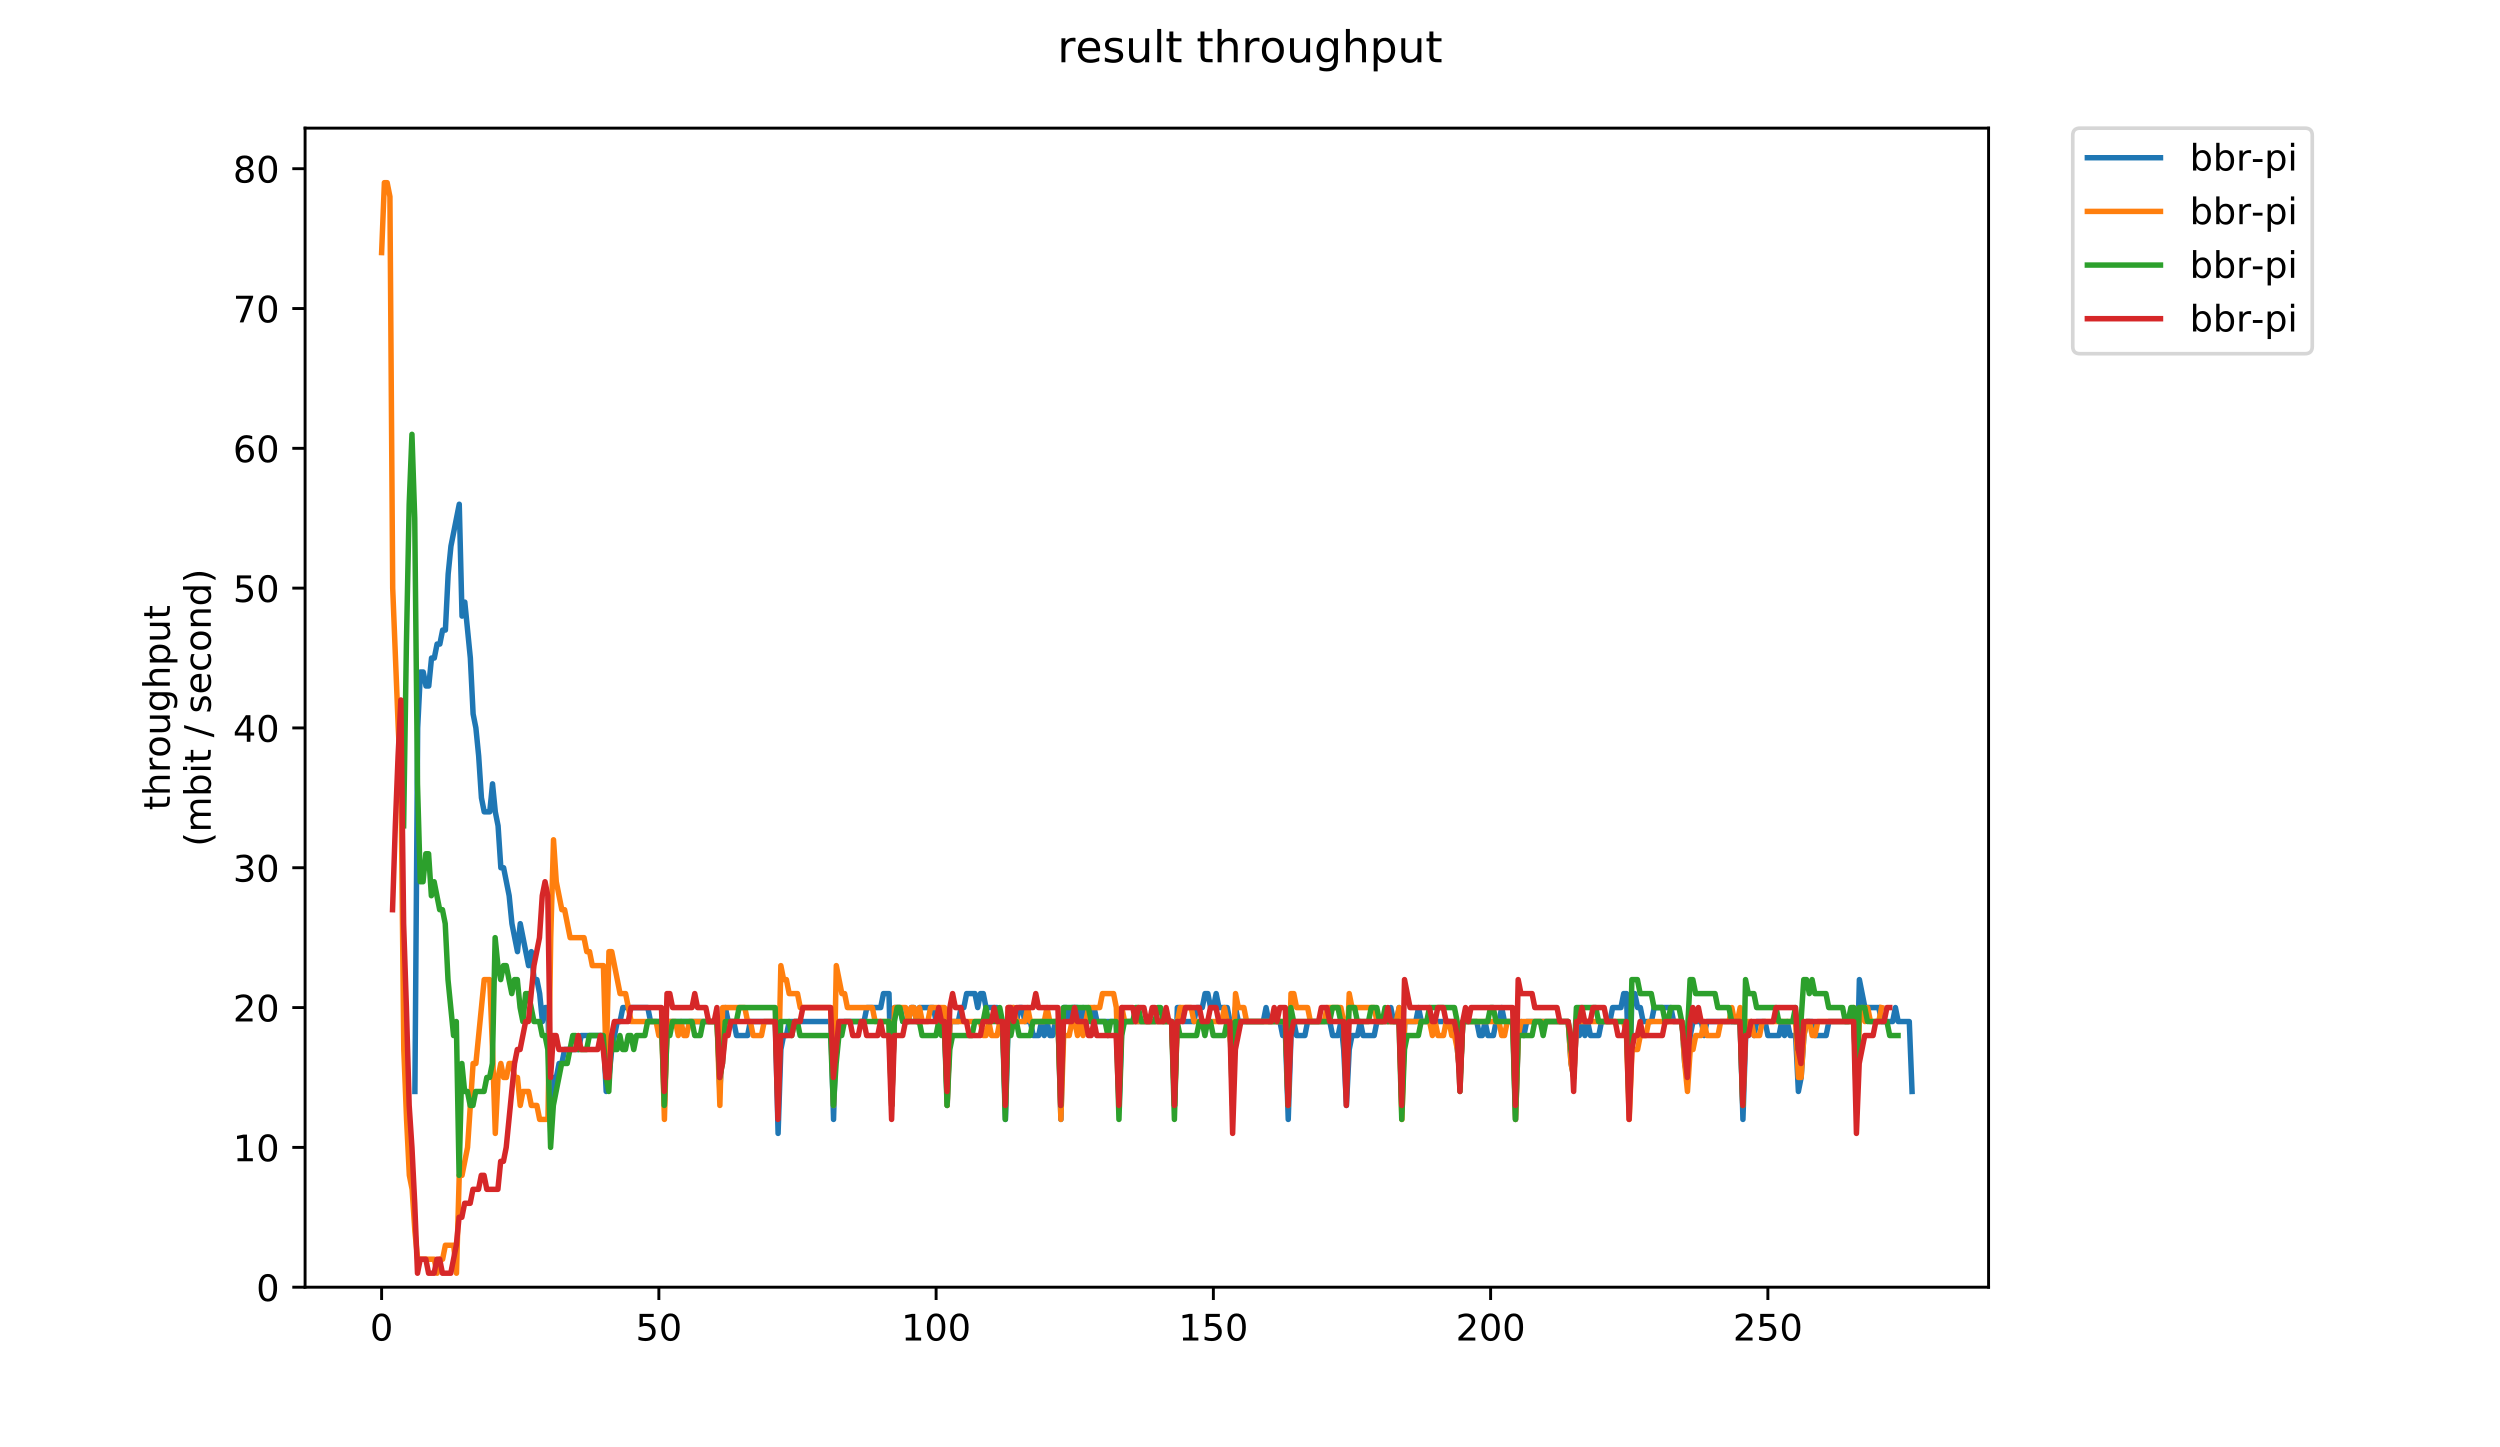 <?xml version="1.0" encoding="utf-8" standalone="no"?>
<!DOCTYPE svg PUBLIC "-//W3C//DTD SVG 1.1//EN"
  "http://www.w3.org/Graphics/SVG/1.1/DTD/svg11.dtd">
<!-- Created with matplotlib (https://matplotlib.org/) -->
<svg height="396pt" version="1.1" viewBox="0 0 684 396" width="684pt" xmlns="http://www.w3.org/2000/svg" xmlns:xlink="http://www.w3.org/1999/xlink">
 <defs>
  <style type="text/css">
*{stroke-linecap:butt;stroke-linejoin:round;}
  </style>
 </defs>
 <g id="figure_1">
  <g id="patch_1">
   <path d="M 0 396 
L 684 396 
L 684 0 
L 0 0 
z
" style="fill:#ffffff;"/>
  </g>
  <g id="axes_1">
   <g id="patch_2">
    <path d="M 83.472 352.174 
L 544.074 352.174 
L 544.074 35.062 
L 83.472 35.062 
z
" style="fill:#ffffff;"/>
   </g>
   <g id="matplotlib.axis_1">
    <g id="xtick_1">
     <g id="line2d_1">
      <defs>
       <path d="M 0 0 
L 0 3.5 
" id="mba33430f75" style="stroke:#000000;stroke-width:0.8;"/>
      </defs>
      <g>
       <use style="stroke:#000000;stroke-width:0.8;" x="104.409" xlink:href="#mba33430f75" y="352.174"/>
      </g>
     </g>
     <g id="text_1">
      <!-- 0 -->
      <defs>
       <path d="M 31.781 66.406 
Q 24.172 66.406 20.328 58.906 
Q 16.5 51.422 16.5 36.375 
Q 16.5 21.391 20.328 13.891 
Q 24.172 6.391 31.781 6.391 
Q 39.453 6.391 43.281 13.891 
Q 47.125 21.391 47.125 36.375 
Q 47.125 51.422 43.281 58.906 
Q 39.453 66.406 31.781 66.406 
z
M 31.781 74.219 
Q 44.047 74.219 50.516 64.516 
Q 56.984 54.828 56.984 36.375 
Q 56.984 17.969 50.516 8.266 
Q 44.047 -1.422 31.781 -1.422 
Q 19.531 -1.422 13.062 8.266 
Q 6.594 17.969 6.594 36.375 
Q 6.594 54.828 13.062 64.516 
Q 19.531 74.219 31.781 74.219 
z
" id="DejaVuSans-48"/>
      </defs>
      <g transform="translate(101.228 366.773)scale(0.1 -0.1)">
       <use xlink:href="#DejaVuSans-48"/>
      </g>
     </g>
    </g>
    <g id="xtick_2">
     <g id="line2d_2">
      <g>
       <use style="stroke:#000000;stroke-width:0.8;" x="180.265" xlink:href="#mba33430f75" y="352.174"/>
      </g>
     </g>
     <g id="text_2">
      <!-- 50 -->
      <defs>
       <path d="M 10.797 72.906 
L 49.516 72.906 
L 49.516 64.594 
L 19.828 64.594 
L 19.828 46.734 
Q 21.969 47.469 24.109 47.828 
Q 26.266 48.188 28.422 48.188 
Q 40.625 48.188 47.75 41.5 
Q 54.891 34.812 54.891 23.391 
Q 54.891 11.625 47.562 5.094 
Q 40.234 -1.422 26.906 -1.422 
Q 22.312 -1.422 17.547 -0.641 
Q 12.797 0.141 7.719 1.703 
L 7.719 11.625 
Q 12.109 9.234 16.797 8.062 
Q 21.484 6.891 26.703 6.891 
Q 35.156 6.891 40.078 11.328 
Q 45.016 15.766 45.016 23.391 
Q 45.016 31 40.078 35.438 
Q 35.156 39.891 26.703 39.891 
Q 22.75 39.891 18.812 39.016 
Q 14.891 38.141 10.797 36.281 
z
" id="DejaVuSans-53"/>
      </defs>
      <g transform="translate(173.902 366.773)scale(0.1 -0.1)">
       <use xlink:href="#DejaVuSans-53"/>
       <use x="63.623" xlink:href="#DejaVuSans-48"/>
      </g>
     </g>
    </g>
    <g id="xtick_3">
     <g id="line2d_3">
      <g>
       <use style="stroke:#000000;stroke-width:0.8;" x="256.121" xlink:href="#mba33430f75" y="352.174"/>
      </g>
     </g>
     <g id="text_3">
      <!-- 100 -->
      <defs>
       <path d="M 12.406 8.297 
L 28.516 8.297 
L 28.516 63.922 
L 10.984 60.406 
L 10.984 69.391 
L 28.422 72.906 
L 38.281 72.906 
L 38.281 8.297 
L 54.391 8.297 
L 54.391 0 
L 12.406 0 
z
" id="DejaVuSans-49"/>
      </defs>
      <g transform="translate(246.577 366.773)scale(0.1 -0.1)">
       <use xlink:href="#DejaVuSans-49"/>
       <use x="63.623" xlink:href="#DejaVuSans-48"/>
       <use x="127.246" xlink:href="#DejaVuSans-48"/>
      </g>
     </g>
    </g>
    <g id="xtick_4">
     <g id="line2d_4">
      <g>
       <use style="stroke:#000000;stroke-width:0.8;" x="331.977" xlink:href="#mba33430f75" y="352.174"/>
      </g>
     </g>
     <g id="text_4">
      <!-- 150 -->
      <g transform="translate(322.433 366.773)scale(0.1 -0.1)">
       <use xlink:href="#DejaVuSans-49"/>
       <use x="63.623" xlink:href="#DejaVuSans-53"/>
       <use x="127.246" xlink:href="#DejaVuSans-48"/>
      </g>
     </g>
    </g>
    <g id="xtick_5">
     <g id="line2d_5">
      <g>
       <use style="stroke:#000000;stroke-width:0.8;" x="407.833" xlink:href="#mba33430f75" y="352.174"/>
      </g>
     </g>
     <g id="text_5">
      <!-- 200 -->
      <defs>
       <path d="M 19.188 8.297 
L 53.609 8.297 
L 53.609 0 
L 7.328 0 
L 7.328 8.297 
Q 12.938 14.109 22.625 23.891 
Q 32.328 33.688 34.812 36.531 
Q 39.547 41.844 41.422 45.531 
Q 43.312 49.219 43.312 52.781 
Q 43.312 58.594 39.234 62.25 
Q 35.156 65.922 28.609 65.922 
Q 23.969 65.922 18.812 64.312 
Q 13.672 62.703 7.812 59.422 
L 7.812 69.391 
Q 13.766 71.781 18.938 73 
Q 24.125 74.219 28.422 74.219 
Q 39.75 74.219 46.484 68.547 
Q 53.219 62.891 53.219 53.422 
Q 53.219 48.922 51.531 44.891 
Q 49.859 40.875 45.406 35.406 
Q 44.188 33.984 37.641 27.219 
Q 31.109 20.453 19.188 8.297 
z
" id="DejaVuSans-50"/>
      </defs>
      <g transform="translate(398.289 366.773)scale(0.1 -0.1)">
       <use xlink:href="#DejaVuSans-50"/>
       <use x="63.623" xlink:href="#DejaVuSans-48"/>
       <use x="127.246" xlink:href="#DejaVuSans-48"/>
      </g>
     </g>
    </g>
    <g id="xtick_6">
     <g id="line2d_6">
      <g>
       <use style="stroke:#000000;stroke-width:0.8;" x="483.689" xlink:href="#mba33430f75" y="352.174"/>
      </g>
     </g>
     <g id="text_6">
      <!-- 250 -->
      <g transform="translate(474.146 366.773)scale(0.1 -0.1)">
       <use xlink:href="#DejaVuSans-50"/>
       <use x="63.623" xlink:href="#DejaVuSans-53"/>
       <use x="127.246" xlink:href="#DejaVuSans-48"/>
      </g>
     </g>
    </g>
   </g>
   <g id="matplotlib.axis_2">
    <g id="ytick_1">
     <g id="line2d_7">
      <defs>
       <path d="M 0 0 
L -3.5 0 
" id="m5e13c3d3dd" style="stroke:#000000;stroke-width:0.8;"/>
      </defs>
      <g>
       <use style="stroke:#000000;stroke-width:0.8;" x="83.472" xlink:href="#m5e13c3d3dd" y="352.174"/>
      </g>
     </g>
     <g id="text_7">
      <!-- 0 -->
      <g transform="translate(70.11 355.973)scale(0.1 -0.1)">
       <use xlink:href="#DejaVuSans-48"/>
      </g>
     </g>
    </g>
    <g id="ytick_2">
     <g id="line2d_8">
      <g>
       <use style="stroke:#000000;stroke-width:0.8;" x="83.472" xlink:href="#m5e13c3d3dd" y="313.922"/>
      </g>
     </g>
     <g id="text_8">
      <!-- 10 -->
      <g transform="translate(63.747 317.721)scale(0.1 -0.1)">
       <use xlink:href="#DejaVuSans-49"/>
       <use x="63.623" xlink:href="#DejaVuSans-48"/>
      </g>
     </g>
    </g>
    <g id="ytick_3">
     <g id="line2d_9">
      <g>
       <use style="stroke:#000000;stroke-width:0.8;" x="83.472" xlink:href="#m5e13c3d3dd" y="275.67"/>
      </g>
     </g>
     <g id="text_9">
      <!-- 20 -->
      <g transform="translate(63.747 279.469)scale(0.1 -0.1)">
       <use xlink:href="#DejaVuSans-50"/>
       <use x="63.623" xlink:href="#DejaVuSans-48"/>
      </g>
     </g>
    </g>
    <g id="ytick_4">
     <g id="line2d_10">
      <g>
       <use style="stroke:#000000;stroke-width:0.8;" x="83.472" xlink:href="#m5e13c3d3dd" y="237.417"/>
      </g>
     </g>
     <g id="text_10">
      <!-- 30 -->
      <defs>
       <path d="M 40.578 39.312 
Q 47.656 37.797 51.625 33 
Q 55.609 28.219 55.609 21.188 
Q 55.609 10.406 48.188 4.484 
Q 40.766 -1.422 27.094 -1.422 
Q 22.516 -1.422 17.656 -0.516 
Q 12.797 0.391 7.625 2.203 
L 7.625 11.719 
Q 11.719 9.328 16.594 8.109 
Q 21.484 6.891 26.812 6.891 
Q 36.078 6.891 40.938 10.547 
Q 45.797 14.203 45.797 21.188 
Q 45.797 27.641 41.281 31.266 
Q 36.766 34.906 28.719 34.906 
L 20.219 34.906 
L 20.219 43.016 
L 29.109 43.016 
Q 36.375 43.016 40.234 45.922 
Q 44.094 48.828 44.094 54.297 
Q 44.094 59.906 40.109 62.906 
Q 36.141 65.922 28.719 65.922 
Q 24.656 65.922 20.016 65.031 
Q 15.375 64.156 9.812 62.312 
L 9.812 71.094 
Q 15.438 72.656 20.344 73.438 
Q 25.25 74.219 29.594 74.219 
Q 40.828 74.219 47.359 69.109 
Q 53.906 64.016 53.906 55.328 
Q 53.906 49.266 50.438 45.094 
Q 46.969 40.922 40.578 39.312 
z
" id="DejaVuSans-51"/>
      </defs>
      <g transform="translate(63.747 241.216)scale(0.1 -0.1)">
       <use xlink:href="#DejaVuSans-51"/>
       <use x="63.623" xlink:href="#DejaVuSans-48"/>
      </g>
     </g>
    </g>
    <g id="ytick_5">
     <g id="line2d_11">
      <g>
       <use style="stroke:#000000;stroke-width:0.8;" x="83.472" xlink:href="#m5e13c3d3dd" y="199.165"/>
      </g>
     </g>
     <g id="text_11">
      <!-- 40 -->
      <defs>
       <path d="M 37.797 64.312 
L 12.891 25.391 
L 37.797 25.391 
z
M 35.203 72.906 
L 47.609 72.906 
L 47.609 25.391 
L 58.016 25.391 
L 58.016 17.188 
L 47.609 17.188 
L 47.609 0 
L 37.797 0 
L 37.797 17.188 
L 4.891 17.188 
L 4.891 26.703 
z
" id="DejaVuSans-52"/>
      </defs>
      <g transform="translate(63.747 202.964)scale(0.1 -0.1)">
       <use xlink:href="#DejaVuSans-52"/>
       <use x="63.623" xlink:href="#DejaVuSans-48"/>
      </g>
     </g>
    </g>
    <g id="ytick_6">
     <g id="line2d_12">
      <g>
       <use style="stroke:#000000;stroke-width:0.8;" x="83.472" xlink:href="#m5e13c3d3dd" y="160.913"/>
      </g>
     </g>
     <g id="text_12">
      <!-- 50 -->
      <g transform="translate(63.747 164.712)scale(0.1 -0.1)">
       <use xlink:href="#DejaVuSans-53"/>
       <use x="63.623" xlink:href="#DejaVuSans-48"/>
      </g>
     </g>
    </g>
    <g id="ytick_7">
     <g id="line2d_13">
      <g>
       <use style="stroke:#000000;stroke-width:0.8;" x="83.472" xlink:href="#m5e13c3d3dd" y="122.66"/>
      </g>
     </g>
     <g id="text_13">
      <!-- 60 -->
      <defs>
       <path d="M 33.016 40.375 
Q 26.375 40.375 22.484 35.828 
Q 18.609 31.297 18.609 23.391 
Q 18.609 15.531 22.484 10.953 
Q 26.375 6.391 33.016 6.391 
Q 39.656 6.391 43.531 10.953 
Q 47.406 15.531 47.406 23.391 
Q 47.406 31.297 43.531 35.828 
Q 39.656 40.375 33.016 40.375 
z
M 52.594 71.297 
L 52.594 62.312 
Q 48.875 64.062 45.094 64.984 
Q 41.312 65.922 37.594 65.922 
Q 27.828 65.922 22.672 59.328 
Q 17.531 52.734 16.797 39.406 
Q 19.672 43.656 24.016 45.922 
Q 28.375 48.188 33.594 48.188 
Q 44.578 48.188 50.953 41.516 
Q 57.328 34.859 57.328 23.391 
Q 57.328 12.156 50.688 5.359 
Q 44.047 -1.422 33.016 -1.422 
Q 20.359 -1.422 13.672 8.266 
Q 6.984 17.969 6.984 36.375 
Q 6.984 53.656 15.188 63.938 
Q 23.391 74.219 37.203 74.219 
Q 40.922 74.219 44.703 73.484 
Q 48.484 72.75 52.594 71.297 
z
" id="DejaVuSans-54"/>
      </defs>
      <g transform="translate(63.747 126.46)scale(0.1 -0.1)">
       <use xlink:href="#DejaVuSans-54"/>
       <use x="63.623" xlink:href="#DejaVuSans-48"/>
      </g>
     </g>
    </g>
    <g id="ytick_8">
     <g id="line2d_14">
      <g>
       <use style="stroke:#000000;stroke-width:0.8;" x="83.472" xlink:href="#m5e13c3d3dd" y="84.408"/>
      </g>
     </g>
     <g id="text_14">
      <!-- 70 -->
      <defs>
       <path d="M 8.203 72.906 
L 55.078 72.906 
L 55.078 68.703 
L 28.609 0 
L 18.312 0 
L 43.219 64.594 
L 8.203 64.594 
z
" id="DejaVuSans-55"/>
      </defs>
      <g transform="translate(63.747 88.207)scale(0.1 -0.1)">
       <use xlink:href="#DejaVuSans-55"/>
       <use x="63.623" xlink:href="#DejaVuSans-48"/>
      </g>
     </g>
    </g>
    <g id="ytick_9">
     <g id="line2d_15">
      <g>
       <use style="stroke:#000000;stroke-width:0.8;" x="83.472" xlink:href="#m5e13c3d3dd" y="46.156"/>
      </g>
     </g>
     <g id="text_15">
      <!-- 80 -->
      <defs>
       <path d="M 31.781 34.625 
Q 24.75 34.625 20.719 30.859 
Q 16.703 27.094 16.703 20.516 
Q 16.703 13.922 20.719 10.156 
Q 24.75 6.391 31.781 6.391 
Q 38.812 6.391 42.859 10.172 
Q 46.922 13.969 46.922 20.516 
Q 46.922 27.094 42.891 30.859 
Q 38.875 34.625 31.781 34.625 
z
M 21.922 38.812 
Q 15.578 40.375 12.031 44.719 
Q 8.5 49.078 8.5 55.328 
Q 8.5 64.062 14.719 69.141 
Q 20.953 74.219 31.781 74.219 
Q 42.672 74.219 48.875 69.141 
Q 55.078 64.062 55.078 55.328 
Q 55.078 49.078 51.531 44.719 
Q 48 40.375 41.703 38.812 
Q 48.828 37.156 52.797 32.312 
Q 56.781 27.484 56.781 20.516 
Q 56.781 9.906 50.312 4.234 
Q 43.844 -1.422 31.781 -1.422 
Q 19.734 -1.422 13.25 4.234 
Q 6.781 9.906 6.781 20.516 
Q 6.781 27.484 10.781 32.312 
Q 14.797 37.156 21.922 38.812 
z
M 18.312 54.391 
Q 18.312 48.734 21.844 45.562 
Q 25.391 42.391 31.781 42.391 
Q 38.141 42.391 41.719 45.562 
Q 45.312 48.734 45.312 54.391 
Q 45.312 60.062 41.719 63.234 
Q 38.141 66.406 31.781 66.406 
Q 25.391 66.406 21.844 63.234 
Q 18.312 60.062 18.312 54.391 
z
" id="DejaVuSans-56"/>
      </defs>
      <g transform="translate(63.747 49.955)scale(0.1 -0.1)">
       <use xlink:href="#DejaVuSans-56"/>
       <use x="63.623" xlink:href="#DejaVuSans-48"/>
      </g>
     </g>
    </g>
    <g id="text_16">
     <!-- throughput -->
     <defs>
      <path d="M 18.312 70.219 
L 18.312 54.688 
L 36.812 54.688 
L 36.812 47.703 
L 18.312 47.703 
L 18.312 18.016 
Q 18.312 11.328 20.141 9.422 
Q 21.969 7.516 27.594 7.516 
L 36.812 7.516 
L 36.812 0 
L 27.594 0 
Q 17.188 0 13.234 3.875 
Q 9.281 7.766 9.281 18.016 
L 9.281 47.703 
L 2.688 47.703 
L 2.688 54.688 
L 9.281 54.688 
L 9.281 70.219 
z
" id="DejaVuSans-116"/>
      <path d="M 54.891 33.016 
L 54.891 0 
L 45.906 0 
L 45.906 32.719 
Q 45.906 40.484 42.875 44.328 
Q 39.844 48.188 33.797 48.188 
Q 26.516 48.188 22.312 43.547 
Q 18.109 38.922 18.109 30.906 
L 18.109 0 
L 9.078 0 
L 9.078 75.984 
L 18.109 75.984 
L 18.109 46.188 
Q 21.344 51.125 25.703 53.562 
Q 30.078 56 35.797 56 
Q 45.219 56 50.047 50.172 
Q 54.891 44.344 54.891 33.016 
z
" id="DejaVuSans-104"/>
      <path d="M 41.109 46.297 
Q 39.594 47.172 37.812 47.578 
Q 36.031 48 33.891 48 
Q 26.266 48 22.188 43.047 
Q 18.109 38.094 18.109 28.812 
L 18.109 0 
L 9.078 0 
L 9.078 54.688 
L 18.109 54.688 
L 18.109 46.188 
Q 20.953 51.172 25.484 53.578 
Q 30.031 56 36.531 56 
Q 37.453 56 38.578 55.875 
Q 39.703 55.766 41.062 55.516 
z
" id="DejaVuSans-114"/>
      <path d="M 30.609 48.391 
Q 23.391 48.391 19.188 42.75 
Q 14.984 37.109 14.984 27.297 
Q 14.984 17.484 19.156 11.844 
Q 23.344 6.203 30.609 6.203 
Q 37.797 6.203 41.984 11.859 
Q 46.188 17.531 46.188 27.297 
Q 46.188 37.016 41.984 42.703 
Q 37.797 48.391 30.609 48.391 
z
M 30.609 56 
Q 42.328 56 49.016 48.375 
Q 55.719 40.766 55.719 27.297 
Q 55.719 13.875 49.016 6.219 
Q 42.328 -1.422 30.609 -1.422 
Q 18.844 -1.422 12.172 6.219 
Q 5.516 13.875 5.516 27.297 
Q 5.516 40.766 12.172 48.375 
Q 18.844 56 30.609 56 
z
" id="DejaVuSans-111"/>
      <path d="M 8.5 21.578 
L 8.5 54.688 
L 17.484 54.688 
L 17.484 21.922 
Q 17.484 14.156 20.5 10.266 
Q 23.531 6.391 29.594 6.391 
Q 36.859 6.391 41.078 11.031 
Q 45.312 15.672 45.312 23.688 
L 45.312 54.688 
L 54.297 54.688 
L 54.297 0 
L 45.312 0 
L 45.312 8.406 
Q 42.047 3.422 37.719 1 
Q 33.406 -1.422 27.688 -1.422 
Q 18.266 -1.422 13.375 4.438 
Q 8.5 10.297 8.5 21.578 
z
M 31.109 56 
z
" id="DejaVuSans-117"/>
      <path d="M 45.406 27.984 
Q 45.406 37.75 41.375 43.109 
Q 37.359 48.484 30.078 48.484 
Q 22.859 48.484 18.828 43.109 
Q 14.797 37.75 14.797 27.984 
Q 14.797 18.266 18.828 12.891 
Q 22.859 7.516 30.078 7.516 
Q 37.359 7.516 41.375 12.891 
Q 45.406 18.266 45.406 27.984 
z
M 54.391 6.781 
Q 54.391 -7.172 48.188 -13.984 
Q 42 -20.797 29.203 -20.797 
Q 24.469 -20.797 20.266 -20.094 
Q 16.062 -19.391 12.109 -17.922 
L 12.109 -9.188 
Q 16.062 -11.328 19.922 -12.344 
Q 23.781 -13.375 27.781 -13.375 
Q 36.625 -13.375 41.016 -8.766 
Q 45.406 -4.156 45.406 5.172 
L 45.406 9.625 
Q 42.625 4.781 38.281 2.391 
Q 33.938 0 27.875 0 
Q 17.828 0 11.672 7.656 
Q 5.516 15.328 5.516 27.984 
Q 5.516 40.672 11.672 48.328 
Q 17.828 56 27.875 56 
Q 33.938 56 38.281 53.609 
Q 42.625 51.219 45.406 46.391 
L 45.406 54.688 
L 54.391 54.688 
z
" id="DejaVuSans-103"/>
      <path d="M 18.109 8.203 
L 18.109 -20.797 
L 9.078 -20.797 
L 9.078 54.688 
L 18.109 54.688 
L 18.109 46.391 
Q 20.953 51.266 25.266 53.625 
Q 29.594 56 35.594 56 
Q 45.562 56 51.781 48.094 
Q 58.016 40.188 58.016 27.297 
Q 58.016 14.406 51.781 6.484 
Q 45.562 -1.422 35.594 -1.422 
Q 29.594 -1.422 25.266 0.953 
Q 20.953 3.328 18.109 8.203 
z
M 48.688 27.297 
Q 48.688 37.203 44.609 42.844 
Q 40.531 48.484 33.406 48.484 
Q 26.266 48.484 22.188 42.844 
Q 18.109 37.203 18.109 27.297 
Q 18.109 17.391 22.188 11.75 
Q 26.266 6.109 33.406 6.109 
Q 40.531 6.109 44.609 11.75 
Q 48.688 17.391 48.688 27.297 
z
" id="DejaVuSans-112"/>
     </defs>
     <g transform="translate(46.47 221.675)rotate(-90)scale(0.1 -0.1)">
      <use xlink:href="#DejaVuSans-116"/>
      <use x="39.209" xlink:href="#DejaVuSans-104"/>
      <use x="102.588" xlink:href="#DejaVuSans-114"/>
      <use x="143.67" xlink:href="#DejaVuSans-111"/>
      <use x="204.852" xlink:href="#DejaVuSans-117"/>
      <use x="268.23" xlink:href="#DejaVuSans-103"/>
      <use x="331.707" xlink:href="#DejaVuSans-104"/>
      <use x="395.086" xlink:href="#DejaVuSans-112"/>
      <use x="458.562" xlink:href="#DejaVuSans-117"/>
      <use x="521.941" xlink:href="#DejaVuSans-116"/>
     </g>
     <!-- (mbit / second) -->
     <defs>
      <path d="M 31 75.875 
Q 24.469 64.656 21.281 53.656 
Q 18.109 42.672 18.109 31.391 
Q 18.109 20.125 21.312 9.062 
Q 24.516 -2 31 -13.188 
L 23.188 -13.188 
Q 15.875 -1.703 12.234 9.375 
Q 8.594 20.453 8.594 31.391 
Q 8.594 42.281 12.203 53.312 
Q 15.828 64.359 23.188 75.875 
z
" id="DejaVuSans-40"/>
      <path d="M 52 44.188 
Q 55.375 50.25 60.062 53.125 
Q 64.75 56 71.094 56 
Q 79.641 56 84.281 50.016 
Q 88.922 44.047 88.922 33.016 
L 88.922 0 
L 79.891 0 
L 79.891 32.719 
Q 79.891 40.578 77.094 44.375 
Q 74.312 48.188 68.609 48.188 
Q 61.625 48.188 57.562 43.547 
Q 53.516 38.922 53.516 30.906 
L 53.516 0 
L 44.484 0 
L 44.484 32.719 
Q 44.484 40.625 41.703 44.406 
Q 38.922 48.188 33.109 48.188 
Q 26.219 48.188 22.156 43.531 
Q 18.109 38.875 18.109 30.906 
L 18.109 0 
L 9.078 0 
L 9.078 54.688 
L 18.109 54.688 
L 18.109 46.188 
Q 21.188 51.219 25.484 53.609 
Q 29.781 56 35.688 56 
Q 41.656 56 45.828 52.969 
Q 50 49.953 52 44.188 
z
" id="DejaVuSans-109"/>
      <path d="M 48.688 27.297 
Q 48.688 37.203 44.609 42.844 
Q 40.531 48.484 33.406 48.484 
Q 26.266 48.484 22.188 42.844 
Q 18.109 37.203 18.109 27.297 
Q 18.109 17.391 22.188 11.75 
Q 26.266 6.109 33.406 6.109 
Q 40.531 6.109 44.609 11.75 
Q 48.688 17.391 48.688 27.297 
z
M 18.109 46.391 
Q 20.953 51.266 25.266 53.625 
Q 29.594 56 35.594 56 
Q 45.562 56 51.781 48.094 
Q 58.016 40.188 58.016 27.297 
Q 58.016 14.406 51.781 6.484 
Q 45.562 -1.422 35.594 -1.422 
Q 29.594 -1.422 25.266 0.953 
Q 20.953 3.328 18.109 8.203 
L 18.109 0 
L 9.078 0 
L 9.078 75.984 
L 18.109 75.984 
z
" id="DejaVuSans-98"/>
      <path d="M 9.422 54.688 
L 18.406 54.688 
L 18.406 0 
L 9.422 0 
z
M 9.422 75.984 
L 18.406 75.984 
L 18.406 64.594 
L 9.422 64.594 
z
" id="DejaVuSans-105"/>
      <path id="DejaVuSans-32"/>
      <path d="M 25.391 72.906 
L 33.688 72.906 
L 8.297 -9.281 
L 0 -9.281 
z
" id="DejaVuSans-47"/>
      <path d="M 44.281 53.078 
L 44.281 44.578 
Q 40.484 46.531 36.375 47.5 
Q 32.281 48.484 27.875 48.484 
Q 21.188 48.484 17.844 46.438 
Q 14.5 44.391 14.5 40.281 
Q 14.5 37.156 16.891 35.375 
Q 19.281 33.594 26.516 31.984 
L 29.594 31.297 
Q 39.156 29.25 43.188 25.516 
Q 47.219 21.781 47.219 15.094 
Q 47.219 7.469 41.188 3.016 
Q 35.156 -1.422 24.609 -1.422 
Q 20.219 -1.422 15.453 -0.562 
Q 10.688 0.297 5.422 2 
L 5.422 11.281 
Q 10.406 8.688 15.234 7.391 
Q 20.062 6.109 24.812 6.109 
Q 31.156 6.109 34.562 8.281 
Q 37.984 10.453 37.984 14.406 
Q 37.984 18.062 35.516 20.016 
Q 33.062 21.969 24.703 23.781 
L 21.578 24.516 
Q 13.234 26.266 9.516 29.906 
Q 5.812 33.547 5.812 39.891 
Q 5.812 47.609 11.281 51.797 
Q 16.75 56 26.812 56 
Q 31.781 56 36.172 55.266 
Q 40.578 54.547 44.281 53.078 
z
" id="DejaVuSans-115"/>
      <path d="M 56.203 29.594 
L 56.203 25.203 
L 14.891 25.203 
Q 15.484 15.922 20.484 11.062 
Q 25.484 6.203 34.422 6.203 
Q 39.594 6.203 44.453 7.469 
Q 49.312 8.734 54.109 11.281 
L 54.109 2.781 
Q 49.266 0.734 44.188 -0.344 
Q 39.109 -1.422 33.891 -1.422 
Q 20.797 -1.422 13.156 6.188 
Q 5.516 13.812 5.516 26.812 
Q 5.516 40.234 12.766 48.109 
Q 20.016 56 32.328 56 
Q 43.359 56 49.781 48.891 
Q 56.203 41.797 56.203 29.594 
z
M 47.219 32.234 
Q 47.125 39.594 43.094 43.984 
Q 39.062 48.391 32.422 48.391 
Q 24.906 48.391 20.391 44.141 
Q 15.875 39.891 15.188 32.172 
z
" id="DejaVuSans-101"/>
      <path d="M 48.781 52.594 
L 48.781 44.188 
Q 44.969 46.297 41.141 47.344 
Q 37.312 48.391 33.406 48.391 
Q 24.656 48.391 19.812 42.844 
Q 14.984 37.312 14.984 27.297 
Q 14.984 17.281 19.812 11.734 
Q 24.656 6.203 33.406 6.203 
Q 37.312 6.203 41.141 7.25 
Q 44.969 8.297 48.781 10.406 
L 48.781 2.094 
Q 45.016 0.344 40.984 -0.531 
Q 36.969 -1.422 32.422 -1.422 
Q 20.062 -1.422 12.781 6.344 
Q 5.516 14.109 5.516 27.297 
Q 5.516 40.672 12.859 48.328 
Q 20.219 56 33.016 56 
Q 37.156 56 41.109 55.141 
Q 45.062 54.297 48.781 52.594 
z
" id="DejaVuSans-99"/>
      <path d="M 54.891 33.016 
L 54.891 0 
L 45.906 0 
L 45.906 32.719 
Q 45.906 40.484 42.875 44.328 
Q 39.844 48.188 33.797 48.188 
Q 26.516 48.188 22.312 43.547 
Q 18.109 38.922 18.109 30.906 
L 18.109 0 
L 9.078 0 
L 9.078 54.688 
L 18.109 54.688 
L 18.109 46.188 
Q 21.344 51.125 25.703 53.562 
Q 30.078 56 35.797 56 
Q 45.219 56 50.047 50.172 
Q 54.891 44.344 54.891 33.016 
z
" id="DejaVuSans-110"/>
      <path d="M 45.406 46.391 
L 45.406 75.984 
L 54.391 75.984 
L 54.391 0 
L 45.406 0 
L 45.406 8.203 
Q 42.578 3.328 38.25 0.953 
Q 33.938 -1.422 27.875 -1.422 
Q 17.969 -1.422 11.734 6.484 
Q 5.516 14.406 5.516 27.297 
Q 5.516 40.188 11.734 48.094 
Q 17.969 56 27.875 56 
Q 33.938 56 38.25 53.625 
Q 42.578 51.266 45.406 46.391 
z
M 14.797 27.297 
Q 14.797 17.391 18.875 11.75 
Q 22.953 6.109 30.078 6.109 
Q 37.203 6.109 41.297 11.75 
Q 45.406 17.391 45.406 27.297 
Q 45.406 37.203 41.297 42.844 
Q 37.203 48.484 30.078 48.484 
Q 22.953 48.484 18.875 42.844 
Q 14.797 37.203 14.797 27.297 
z
" id="DejaVuSans-100"/>
      <path d="M 8.016 75.875 
L 15.828 75.875 
Q 23.141 64.359 26.781 53.312 
Q 30.422 42.281 30.422 31.391 
Q 30.422 20.453 26.781 9.375 
Q 23.141 -1.703 15.828 -13.188 
L 8.016 -13.188 
Q 14.5 -2 17.703 9.062 
Q 20.906 20.125 20.906 31.391 
Q 20.906 42.672 17.703 53.656 
Q 14.5 64.656 8.016 75.875 
z
" id="DejaVuSans-41"/>
     </defs>
     <g transform="translate(57.668 231.609)rotate(-90)scale(0.1 -0.1)">
      <use xlink:href="#DejaVuSans-40"/>
      <use x="39.014" xlink:href="#DejaVuSans-109"/>
      <use x="136.426" xlink:href="#DejaVuSans-98"/>
      <use x="199.902" xlink:href="#DejaVuSans-105"/>
      <use x="227.686" xlink:href="#DejaVuSans-116"/>
      <use x="266.895" xlink:href="#DejaVuSans-32"/>
      <use x="298.682" xlink:href="#DejaVuSans-47"/>
      <use x="332.373" xlink:href="#DejaVuSans-32"/>
      <use x="364.16" xlink:href="#DejaVuSans-115"/>
      <use x="416.26" xlink:href="#DejaVuSans-101"/>
      <use x="477.783" xlink:href="#DejaVuSans-99"/>
      <use x="532.764" xlink:href="#DejaVuSans-111"/>
      <use x="593.945" xlink:href="#DejaVuSans-110"/>
      <use x="657.324" xlink:href="#DejaVuSans-100"/>
      <use x="720.801" xlink:href="#DejaVuSans-41"/>
     </g>
    </g>
   </g>
   <g id="line2d_16">
    <path clip-path="url(#pc86f8ef0b7)" d="M 113.515 298.621 
L 114.273 199.165 
L 115.032 183.864 
L 115.79 183.864 
L 116.549 187.689 
L 117.307 187.689 
L 118.066 180.039 
L 118.824 180.039 
L 119.583 176.214 
L 120.342 176.214 
L 121.1 172.388 
L 121.859 172.388 
L 122.617 157.087 
L 123.376 149.437 
L 125.652 137.961 
L 126.41 168.563 
L 127.169 164.738 
L 128.686 180.039 
L 129.444 195.34 
L 130.203 199.165 
L 130.961 206.815 
L 131.72 218.291 
L 132.479 222.116 
L 133.996 222.116 
L 134.754 214.466 
L 135.513 222.116 
L 136.271 225.942 
L 137.03 237.417 
L 137.788 237.417 
L 139.306 245.068 
L 140.064 252.718 
L 141.581 260.369 
L 142.34 252.718 
L 144.616 264.194 
L 145.374 260.369 
L 146.133 268.019 
L 146.891 268.019 
L 147.65 271.844 
L 148.408 279.495 
L 149.167 275.67 
L 149.925 275.67 
L 150.684 310.097 
L 151.443 294.796 
L 152.201 294.796 
L 152.96 290.97 
L 153.718 290.97 
L 154.477 287.145 
L 158.27 287.145 
L 159.028 283.32 
L 165.097 283.32 
L 165.855 298.621 
L 166.614 294.796 
L 167.372 287.145 
L 168.889 279.495 
L 169.648 279.495 
L 170.407 275.67 
L 177.234 275.67 
L 177.992 279.495 
L 181.026 279.495 
L 181.785 302.446 
L 182.544 279.495 
L 196.198 279.495 
L 196.956 298.621 
L 197.715 283.32 
L 198.473 275.67 
L 199.232 279.495 
L 200.749 279.495 
L 201.508 283.32 
L 204.542 283.32 
L 205.3 279.495 
L 212.127 279.495 
L 212.886 310.097 
L 213.645 287.145 
L 214.403 283.32 
L 215.162 283.32 
L 215.92 279.495 
L 227.299 279.495 
L 228.057 306.271 
L 228.816 279.495 
L 236.401 279.495 
L 237.16 275.67 
L 240.953 275.67 
L 241.711 271.844 
L 243.228 271.844 
L 243.987 302.446 
L 244.746 275.67 
L 246.263 275.67 
L 247.021 279.495 
L 248.538 279.495 
L 249.297 275.67 
L 250.056 275.67 
L 250.814 279.495 
L 251.573 275.67 
L 255.365 275.67 
L 256.124 279.495 
L 258.4 279.495 
L 259.158 302.446 
L 259.917 279.495 
L 262.192 279.495 
L 262.951 275.67 
L 263.71 275.67 
L 264.468 271.844 
L 266.744 271.844 
L 267.502 275.67 
L 268.261 271.844 
L 269.02 271.844 
L 269.778 275.67 
L 272.812 275.67 
L 273.571 279.495 
L 274.329 279.495 
L 275.088 306.271 
L 275.847 279.495 
L 276.605 279.495 
L 277.364 275.67 
L 278.122 279.495 
L 278.881 275.67 
L 279.639 275.67 
L 280.398 279.495 
L 281.915 279.495 
L 282.674 283.32 
L 284.191 283.32 
L 284.949 279.495 
L 285.708 283.32 
L 286.466 279.495 
L 287.225 283.32 
L 287.984 283.32 
L 288.742 279.495 
L 289.501 279.495 
L 290.259 306.271 
L 291.018 275.67 
L 291.776 275.67 
L 292.535 279.495 
L 293.293 275.67 
L 294.811 275.67 
L 295.569 279.495 
L 296.328 275.67 
L 297.086 279.495 
L 298.603 279.495 
L 299.362 275.67 
L 300.121 279.495 
L 305.43 279.495 
L 306.189 302.446 
L 306.948 279.495 
L 320.602 279.495 
L 321.36 302.446 
L 322.119 275.67 
L 322.877 275.67 
L 323.636 279.495 
L 326.67 279.495 
L 327.429 275.67 
L 328.946 275.67 
L 329.704 271.844 
L 330.463 271.844 
L 331.222 275.67 
L 331.98 275.67 
L 332.739 271.844 
L 333.497 275.67 
L 335.773 275.67 
L 336.531 279.495 
L 337.29 298.621 
L 338.049 275.67 
L 338.807 279.495 
L 345.634 279.495 
L 346.393 275.67 
L 347.151 279.495 
L 350.186 279.495 
L 350.944 283.32 
L 351.703 283.32 
L 352.461 306.271 
L 353.22 283.32 
L 353.978 279.495 
L 354.737 283.32 
L 357.013 283.32 
L 357.771 279.495 
L 363.84 279.495 
L 364.598 283.32 
L 366.115 283.32 
L 366.874 279.495 
L 367.632 287.145 
L 368.391 302.446 
L 369.15 287.145 
L 369.908 283.32 
L 371.425 283.32 
L 372.184 279.495 
L 372.942 283.32 
L 375.977 283.32 
L 376.735 279.495 
L 379.769 279.495 
L 380.528 275.67 
L 381.287 279.495 
L 382.045 279.495 
L 382.804 275.67 
L 383.562 302.446 
L 384.321 279.495 
L 387.355 279.495 
L 388.114 275.67 
L 388.872 279.495 
L 397.975 279.495 
L 399.492 294.796 
L 400.251 279.495 
L 404.043 279.495 
L 404.802 283.32 
L 405.561 283.32 
L 406.319 279.495 
L 407.078 283.32 
L 408.595 283.32 
L 409.353 279.495 
L 410.112 279.495 
L 410.87 275.67 
L 411.629 279.495 
L 413.905 279.495 
L 414.663 306.271 
L 415.422 283.32 
L 416.18 279.495 
L 416.939 283.32 
L 417.697 279.495 
L 429.076 279.495 
L 429.834 290.97 
L 430.593 294.796 
L 431.352 279.495 
L 432.11 283.32 
L 432.869 279.495 
L 433.627 283.32 
L 434.386 279.495 
L 435.144 283.32 
L 437.42 283.32 
L 438.179 279.495 
L 440.454 279.495 
L 441.213 275.67 
L 443.489 275.67 
L 444.247 271.844 
L 445.006 271.844 
L 445.764 298.621 
L 446.523 271.844 
L 447.281 271.844 
L 448.04 275.67 
L 448.798 275.67 
L 449.557 279.495 
L 451.833 279.495 
L 452.591 275.67 
L 457.143 275.67 
L 457.901 279.495 
L 460.177 279.495 
L 460.935 290.97 
L 461.694 294.796 
L 462.453 283.32 
L 463.211 279.495 
L 465.487 279.495 
L 466.245 283.32 
L 467.004 279.495 
L 476.107 279.495 
L 476.865 306.271 
L 477.624 283.32 
L 478.382 283.32 
L 479.141 279.495 
L 479.899 283.32 
L 480.658 279.495 
L 482.934 279.495 
L 483.692 283.32 
L 486.727 283.32 
L 487.485 279.495 
L 488.244 283.32 
L 489.002 279.495 
L 489.761 283.32 
L 491.278 283.32 
L 492.036 298.621 
L 492.795 294.796 
L 493.554 283.32 
L 494.312 279.495 
L 495.829 279.495 
L 496.588 283.32 
L 499.622 283.32 
L 500.381 279.495 
L 507.208 279.495 
L 507.966 298.621 
L 508.725 268.019 
L 510.242 275.67 
L 514.035 275.67 
L 514.793 279.495 
L 517.828 279.495 
L 518.586 275.67 
L 519.345 279.495 
L 522.379 279.495 
L 523.137 298.621 
L 523.137 298.621 
" style="fill:none;stroke:#1f77b4;stroke-linecap:square;stroke-width:1.5;"/>
   </g>
   <g id="line2d_17">
    <path clip-path="url(#pc86f8ef0b7)" d="M 104.409 69.107 
L 105.167 49.981 
L 105.926 49.981 
L 106.684 53.806 
L 107.443 160.913 
L 108.96 199.165 
L 109.719 214.466 
L 110.477 287.145 
L 111.236 306.271 
L 111.994 321.572 
L 112.753 325.398 
L 113.512 336.873 
L 114.27 344.524 
L 118.821 344.524 
L 119.58 348.349 
L 120.339 344.524 
L 121.097 344.524 
L 121.856 340.698 
L 124.131 340.698 
L 124.89 348.349 
L 125.648 321.572 
L 126.407 321.572 
L 127.924 313.922 
L 129.441 290.97 
L 130.2 290.97 
L 132.476 268.019 
L 133.993 268.019 
L 134.751 287.145 
L 135.51 310.097 
L 136.268 294.796 
L 137.027 290.97 
L 137.785 294.796 
L 138.544 294.796 
L 139.303 290.97 
L 140.061 290.97 
L 140.82 294.796 
L 141.578 294.796 
L 142.337 302.446 
L 143.095 298.621 
L 144.613 298.621 
L 145.371 302.446 
L 146.888 302.446 
L 147.647 306.271 
L 149.922 306.271 
L 150.681 256.543 
L 151.44 229.767 
L 152.198 241.242 
L 153.715 248.893 
L 154.474 248.893 
L 155.991 256.543 
L 159.784 256.543 
L 160.542 260.369 
L 161.301 260.369 
L 162.059 264.194 
L 165.094 264.194 
L 165.852 290.97 
L 166.611 260.369 
L 167.369 260.369 
L 169.645 271.844 
L 171.162 271.844 
L 172.679 279.495 
L 179.506 279.495 
L 180.265 283.32 
L 181.023 279.495 
L 181.782 306.271 
L 182.541 279.495 
L 184.816 279.495 
L 185.575 283.32 
L 186.333 279.495 
L 187.092 283.32 
L 187.85 283.32 
L 188.609 279.495 
L 196.195 279.495 
L 196.953 302.446 
L 197.712 275.67 
L 203.78 275.67 
L 204.539 279.495 
L 205.297 279.495 
L 206.056 283.32 
L 208.332 283.32 
L 209.09 279.495 
L 212.124 279.495 
L 212.883 298.621 
L 213.642 264.194 
L 214.4 268.019 
L 215.159 268.019 
L 215.917 271.844 
L 218.193 271.844 
L 218.951 275.67 
L 227.296 275.67 
L 228.054 302.446 
L 228.813 264.194 
L 230.33 271.844 
L 231.088 271.844 
L 231.847 275.67 
L 238.674 275.67 
L 239.433 279.495 
L 243.225 279.495 
L 243.984 302.446 
L 244.743 275.67 
L 247.777 275.67 
L 248.535 279.495 
L 249.294 275.67 
L 250.052 275.67 
L 250.811 279.495 
L 251.57 275.67 
L 252.328 279.495 
L 253.845 279.495 
L 254.604 275.67 
L 258.397 275.67 
L 259.155 302.446 
L 259.914 279.495 
L 268.258 279.495 
L 269.017 283.32 
L 269.775 283.32 
L 270.534 279.495 
L 271.292 283.32 
L 272.809 283.32 
L 273.568 279.495 
L 274.326 279.495 
L 275.085 302.446 
L 275.844 275.67 
L 277.361 275.67 
L 278.119 279.495 
L 280.395 279.495 
L 281.153 275.67 
L 281.912 279.495 
L 285.705 279.495 
L 286.463 275.67 
L 287.222 279.495 
L 289.498 279.495 
L 290.256 306.271 
L 291.015 283.32 
L 292.532 283.32 
L 293.29 279.495 
L 294.049 279.495 
L 294.808 283.32 
L 295.566 279.495 
L 296.325 283.32 
L 297.842 275.67 
L 300.876 275.67 
L 301.635 271.844 
L 304.669 271.844 
L 305.427 275.67 
L 306.186 298.621 
L 306.945 275.67 
L 307.703 279.495 
L 320.599 279.495 
L 321.357 302.446 
L 322.116 279.495 
L 322.874 275.67 
L 325.909 275.67 
L 326.667 279.495 
L 334.253 279.495 
L 335.011 275.67 
L 336.528 283.32 
L 337.287 290.97 
L 338.046 271.844 
L 338.804 275.67 
L 340.321 275.67 
L 341.08 279.495 
L 351.7 279.495 
L 352.458 302.446 
L 353.217 271.844 
L 353.975 271.844 
L 354.734 275.67 
L 357.768 275.67 
L 358.527 279.495 
L 362.32 279.495 
L 363.078 275.67 
L 366.871 275.67 
L 367.629 279.495 
L 368.388 290.97 
L 369.147 271.844 
L 369.905 275.67 
L 375.974 275.67 
L 376.732 279.495 
L 382.042 279.495 
L 382.801 275.67 
L 383.559 306.271 
L 384.318 279.495 
L 391.145 279.495 
L 391.903 283.32 
L 392.662 279.495 
L 393.421 283.32 
L 394.938 283.32 
L 395.696 279.495 
L 396.455 279.495 
L 397.213 283.32 
L 397.972 283.32 
L 398.73 287.145 
L 399.489 294.796 
L 400.248 279.495 
L 410.109 279.495 
L 410.867 283.32 
L 411.626 283.32 
L 412.385 279.495 
L 413.902 279.495 
L 414.66 306.271 
L 415.419 283.32 
L 416.177 279.495 
L 429.073 279.495 
L 429.831 290.97 
L 430.59 294.796 
L 431.349 279.495 
L 444.244 279.495 
L 445.003 283.32 
L 445.761 306.271 
L 446.52 287.145 
L 448.037 287.145 
L 448.795 283.32 
L 450.313 283.32 
L 451.071 279.495 
L 460.174 279.495 
L 460.932 290.97 
L 461.691 298.621 
L 462.45 287.145 
L 463.208 287.145 
L 463.967 283.32 
L 465.484 283.32 
L 466.242 279.495 
L 467.001 283.32 
L 470.035 283.32 
L 470.794 279.495 
L 473.069 279.495 
L 473.828 275.67 
L 474.587 279.495 
L 475.345 279.495 
L 476.104 275.67 
L 476.862 302.446 
L 477.621 279.495 
L 479.138 279.495 
L 479.896 283.32 
L 481.414 283.32 
L 482.172 279.495 
L 491.275 279.495 
L 492.033 294.796 
L 492.792 294.796 
L 493.551 283.32 
L 494.309 279.495 
L 495.068 279.495 
L 495.826 283.32 
L 496.585 283.32 
L 497.343 279.495 
L 506.446 279.495 
L 507.205 275.67 
L 507.963 302.446 
L 508.722 279.495 
L 509.48 275.67 
L 510.239 279.495 
L 510.997 275.67 
L 511.756 279.495 
L 514.032 279.495 
L 514.79 275.67 
L 514.79 275.67 
" style="fill:none;stroke:#ff7f0e;stroke-linecap:square;stroke-width:1.5;"/>
   </g>
   <g id="line2d_18">
    <path clip-path="url(#pc86f8ef0b7)" d="M 110.435 225.942 
L 111.193 176.214 
L 111.952 137.961 
L 112.71 118.835 
L 113.469 141.786 
L 114.228 214.466 
L 114.986 241.242 
L 115.745 241.242 
L 116.503 233.592 
L 117.262 233.592 
L 118.02 245.068 
L 118.779 241.242 
L 120.296 248.893 
L 121.055 248.893 
L 121.813 252.718 
L 122.572 268.019 
L 124.089 283.32 
L 124.847 279.495 
L 125.606 321.572 
L 126.365 290.97 
L 127.123 298.621 
L 127.882 298.621 
L 128.64 302.446 
L 129.399 302.446 
L 130.157 298.621 
L 132.433 298.621 
L 133.192 294.796 
L 133.95 294.796 
L 134.709 290.97 
L 135.467 256.543 
L 136.226 264.194 
L 136.984 268.019 
L 137.743 264.194 
L 138.502 264.194 
L 140.019 271.844 
L 140.777 268.019 
L 141.536 268.019 
L 142.294 275.67 
L 143.053 279.495 
L 143.811 271.844 
L 144.57 271.844 
L 146.087 279.495 
L 147.604 279.495 
L 148.363 283.32 
L 149.121 283.32 
L 149.88 287.145 
L 150.639 313.922 
L 151.397 302.446 
L 153.673 290.97 
L 155.19 290.97 
L 156.707 283.32 
L 157.466 283.32 
L 158.224 287.145 
L 160.5 287.145 
L 161.258 283.32 
L 165.051 283.32 
L 165.81 294.796 
L 166.568 298.621 
L 167.327 283.32 
L 168.085 287.145 
L 168.844 287.145 
L 169.603 283.32 
L 170.361 287.145 
L 171.12 287.145 
L 171.878 283.32 
L 172.637 283.32 
L 173.395 287.145 
L 174.154 283.32 
L 176.43 283.32 
L 177.188 279.495 
L 180.981 279.495 
L 181.74 302.446 
L 182.498 283.32 
L 183.257 283.32 
L 184.015 279.495 
L 189.325 279.495 
L 190.084 283.32 
L 191.601 283.32 
L 192.359 279.495 
L 196.152 279.495 
L 196.911 294.796 
L 197.669 290.97 
L 198.428 279.495 
L 201.462 279.495 
L 202.221 275.67 
L 212.082 275.67 
L 212.841 302.446 
L 213.599 279.495 
L 215.875 279.495 
L 216.633 283.32 
L 217.392 279.495 
L 218.15 279.495 
L 218.909 283.32 
L 227.253 283.32 
L 228.012 302.446 
L 228.77 290.97 
L 229.529 283.32 
L 230.287 283.32 
L 231.046 279.495 
L 243.183 279.495 
L 243.942 302.446 
L 244.7 279.495 
L 245.459 275.67 
L 246.217 275.67 
L 246.976 279.495 
L 251.527 279.495 
L 252.286 283.32 
L 256.078 283.32 
L 256.837 279.495 
L 257.596 283.32 
L 258.354 279.495 
L 259.113 302.446 
L 259.871 287.145 
L 260.63 283.32 
L 265.94 283.32 
L 266.698 279.495 
L 268.974 279.495 
L 269.733 275.67 
L 270.491 279.495 
L 272.767 279.495 
L 273.525 275.67 
L 274.284 279.495 
L 275.043 306.271 
L 275.801 279.495 
L 276.56 283.32 
L 277.318 279.495 
L 278.077 279.495 
L 278.835 283.32 
L 281.87 283.32 
L 282.628 279.495 
L 289.455 279.495 
L 290.214 302.446 
L 290.972 275.67 
L 297.799 275.67 
L 298.558 279.495 
L 302.351 279.495 
L 303.109 283.32 
L 303.868 279.495 
L 305.385 279.495 
L 306.144 306.271 
L 306.902 283.32 
L 307.661 279.495 
L 309.936 279.495 
L 310.695 275.67 
L 311.453 275.67 
L 312.212 279.495 
L 316.005 279.495 
L 316.763 275.67 
L 317.522 275.67 
L 318.28 279.495 
L 320.556 279.495 
L 321.315 306.271 
L 322.073 279.495 
L 322.832 283.32 
L 327.383 283.32 
L 328.142 279.495 
L 328.9 279.495 
L 329.659 283.32 
L 330.417 279.495 
L 331.176 279.495 
L 331.935 283.32 
L 334.969 283.32 
L 335.727 279.495 
L 336.486 279.495 
L 337.245 302.446 
L 338.003 279.495 
L 351.657 279.495 
L 352.416 302.446 
L 353.174 275.67 
L 353.933 279.495 
L 363.794 279.495 
L 364.553 275.67 
L 366.07 275.67 
L 366.828 279.495 
L 367.587 279.495 
L 368.346 298.621 
L 369.104 275.67 
L 370.621 275.67 
L 371.38 279.495 
L 374.414 279.495 
L 375.173 275.67 
L 376.69 275.67 
L 377.448 279.495 
L 378.207 279.495 
L 378.965 275.67 
L 379.724 279.495 
L 382.758 279.495 
L 383.517 306.271 
L 384.275 287.145 
L 385.034 283.32 
L 388.068 283.32 
L 388.827 279.495 
L 390.344 279.495 
L 391.102 275.67 
L 397.929 275.67 
L 398.688 279.495 
L 399.447 298.621 
L 400.205 279.495 
L 407.032 279.495 
L 407.791 275.67 
L 408.549 275.67 
L 409.308 279.495 
L 413.859 279.495 
L 414.618 306.271 
L 415.376 283.32 
L 419.169 283.32 
L 419.928 279.495 
L 421.445 279.495 
L 422.203 283.32 
L 422.962 279.495 
L 429.03 279.495 
L 429.789 287.145 
L 430.548 290.97 
L 431.306 275.67 
L 436.616 275.67 
L 437.375 279.495 
L 444.96 279.495 
L 445.719 302.446 
L 446.477 268.019 
L 447.994 268.019 
L 448.753 271.844 
L 451.787 271.844 
L 452.546 275.67 
L 454.821 275.67 
L 455.58 279.495 
L 456.339 279.495 
L 457.097 275.67 
L 459.373 275.67 
L 460.131 279.495 
L 460.89 287.145 
L 461.649 283.32 
L 462.407 268.019 
L 463.166 268.019 
L 463.924 271.844 
L 469.234 271.844 
L 469.993 275.67 
L 473.027 275.67 
L 473.785 279.495 
L 476.061 279.495 
L 476.82 302.446 
L 477.578 268.019 
L 478.337 271.844 
L 479.854 271.844 
L 480.613 275.67 
L 485.922 275.67 
L 486.681 279.495 
L 490.474 279.495 
L 491.232 275.67 
L 491.991 287.145 
L 492.75 279.495 
L 493.508 268.019 
L 494.267 268.019 
L 495.025 271.844 
L 495.784 268.019 
L 496.542 271.844 
L 499.577 271.844 
L 500.335 275.67 
L 504.128 275.67 
L 504.886 279.495 
L 505.645 279.495 
L 506.404 275.67 
L 507.162 275.67 
L 507.921 302.446 
L 508.679 275.67 
L 510.196 275.67 
L 510.955 279.495 
L 516.265 279.495 
L 517.023 283.32 
L 519.299 283.32 
L 519.299 283.32 
" style="fill:none;stroke:#2ca02c;stroke-linecap:square;stroke-width:1.5;"/>
   </g>
   <g id="line2d_19">
    <path clip-path="url(#pc86f8ef0b7)" d="M 107.399 248.893 
L 108.158 225.942 
L 108.916 206.815 
L 109.675 191.514 
L 110.433 252.718 
L 111.192 275.67 
L 111.95 302.446 
L 112.709 313.922 
L 113.468 329.223 
L 114.226 348.349 
L 114.985 344.524 
L 116.502 344.524 
L 117.26 348.349 
L 118.777 348.349 
L 119.536 344.524 
L 120.295 344.524 
L 121.053 348.349 
L 123.329 348.349 
L 124.846 340.698 
L 125.604 333.048 
L 126.363 333.048 
L 127.122 329.223 
L 128.639 329.223 
L 129.397 325.398 
L 130.914 325.398 
L 131.673 321.572 
L 132.432 321.572 
L 133.19 325.398 
L 136.224 325.398 
L 136.983 317.747 
L 137.741 317.747 
L 138.5 313.922 
L 140.776 290.97 
L 141.534 287.145 
L 142.293 287.145 
L 143.81 279.495 
L 144.569 279.495 
L 146.086 264.194 
L 147.603 256.543 
L 148.361 245.068 
L 149.12 241.242 
L 149.878 245.068 
L 150.637 294.796 
L 151.396 283.32 
L 152.154 283.32 
L 152.913 287.145 
L 157.464 287.145 
L 158.223 283.32 
L 158.981 287.145 
L 163.533 287.145 
L 164.291 283.32 
L 165.05 287.145 
L 165.808 294.796 
L 166.567 294.796 
L 167.325 283.32 
L 168.084 279.495 
L 171.877 279.495 
L 172.635 275.67 
L 180.979 275.67 
L 181.738 298.621 
L 182.497 271.844 
L 183.255 271.844 
L 184.014 275.67 
L 189.324 275.67 
L 190.082 271.844 
L 190.841 275.67 
L 193.116 275.67 
L 193.875 279.495 
L 195.392 279.495 
L 196.151 275.67 
L 196.909 294.796 
L 197.668 290.97 
L 198.426 283.32 
L 199.185 283.32 
L 199.943 279.495 
L 212.08 279.495 
L 212.839 306.271 
L 213.598 283.32 
L 216.632 283.32 
L 217.39 279.495 
L 218.907 279.495 
L 219.666 275.67 
L 227.252 275.67 
L 228.01 294.796 
L 229.527 279.495 
L 232.562 279.495 
L 233.32 283.32 
L 234.837 283.32 
L 235.596 279.495 
L 236.354 279.495 
L 237.113 283.32 
L 240.147 283.32 
L 240.906 279.495 
L 241.664 283.32 
L 243.181 283.32 
L 243.94 306.271 
L 244.699 283.32 
L 246.974 283.32 
L 247.733 279.495 
L 256.077 279.495 
L 256.836 275.67 
L 257.594 279.495 
L 258.353 279.495 
L 259.111 298.621 
L 259.87 275.67 
L 260.628 271.844 
L 261.387 275.67 
L 262.904 275.67 
L 263.663 279.495 
L 264.421 279.495 
L 265.18 283.32 
L 268.214 283.32 
L 268.973 279.495 
L 271.248 279.495 
L 272.007 275.67 
L 272.765 279.495 
L 274.282 279.495 
L 275.041 302.446 
L 275.8 275.67 
L 276.558 275.67 
L 277.317 279.495 
L 278.075 275.67 
L 282.627 275.67 
L 283.385 271.844 
L 284.144 275.67 
L 289.454 275.67 
L 290.212 302.446 
L 290.971 279.495 
L 293.246 279.495 
L 294.005 275.67 
L 294.764 279.495 
L 297.039 279.495 
L 297.798 283.32 
L 298.556 283.32 
L 299.315 279.495 
L 300.074 283.32 
L 305.383 283.32 
L 306.142 302.446 
L 306.901 275.67 
L 309.935 275.67 
L 310.693 279.495 
L 311.452 275.67 
L 312.969 275.67 
L 313.728 279.495 
L 314.486 279.495 
L 315.245 275.67 
L 316.003 275.67 
L 316.762 279.495 
L 318.279 279.495 
L 319.038 275.67 
L 319.796 279.495 
L 320.555 279.495 
L 321.313 302.446 
L 322.072 279.495 
L 323.589 279.495 
L 324.347 275.67 
L 328.14 275.67 
L 328.899 279.495 
L 330.416 279.495 
L 331.175 275.67 
L 332.692 275.67 
L 333.45 279.495 
L 336.484 279.495 
L 337.243 310.097 
L 338.002 287.145 
L 339.519 279.495 
L 347.863 279.495 
L 348.621 275.67 
L 349.38 279.495 
L 350.139 275.67 
L 351.656 275.67 
L 352.414 302.446 
L 353.173 283.32 
L 353.931 279.495 
L 360.758 279.495 
L 361.517 275.67 
L 363.034 275.67 
L 363.793 279.495 
L 367.585 279.495 
L 368.344 302.446 
L 369.103 279.495 
L 378.964 279.495 
L 379.722 275.67 
L 380.481 279.495 
L 382.757 279.495 
L 383.515 302.446 
L 384.274 268.019 
L 385.791 275.67 
L 391.101 275.67 
L 391.859 279.495 
L 392.618 279.495 
L 393.377 275.67 
L 394.894 275.67 
L 395.652 279.495 
L 397.928 279.495 
L 398.686 283.32 
L 399.445 298.621 
L 400.204 279.495 
L 400.962 275.67 
L 401.721 279.495 
L 402.479 275.67 
L 413.858 275.67 
L 414.616 302.446 
L 415.375 268.019 
L 416.133 271.844 
L 419.168 271.844 
L 419.926 275.67 
L 425.995 275.67 
L 426.753 279.495 
L 429.029 279.495 
L 429.787 283.32 
L 430.546 298.621 
L 431.305 279.495 
L 432.063 279.495 
L 432.822 275.67 
L 433.58 279.495 
L 435.097 279.495 
L 435.856 275.67 
L 438.89 275.67 
L 439.649 279.495 
L 441.924 279.495 
L 442.683 283.32 
L 444.2 283.32 
L 444.959 279.495 
L 445.717 306.271 
L 446.476 287.145 
L 447.234 283.32 
L 447.993 283.32 
L 448.751 279.495 
L 449.51 283.32 
L 454.82 283.32 
L 455.579 279.495 
L 460.13 279.495 
L 461.647 294.796 
L 462.406 279.495 
L 463.164 275.67 
L 463.923 279.495 
L 464.681 275.67 
L 465.44 279.495 
L 476.06 279.495 
L 476.818 302.446 
L 477.577 283.32 
L 478.335 283.32 
L 479.094 279.495 
L 485.162 279.495 
L 485.921 275.67 
L 491.231 275.67 
L 491.989 287.145 
L 492.748 290.97 
L 493.507 279.495 
L 507.161 279.495 
L 507.919 310.097 
L 508.678 290.97 
L 510.195 283.32 
L 512.471 283.32 
L 513.229 279.495 
L 515.505 279.495 
L 516.263 275.67 
L 517.022 275.67 
L 517.022 275.67 
" style="fill:none;stroke:#d62728;stroke-linecap:square;stroke-width:1.5;"/>
   </g>
   <g id="patch_3">
    <path d="M 83.472 352.174 
L 83.472 35.062 
" style="fill:none;stroke:#000000;stroke-linecap:square;stroke-linejoin:miter;stroke-width:0.8;"/>
   </g>
   <g id="patch_4">
    <path d="M 544.074 352.174 
L 544.074 35.062 
" style="fill:none;stroke:#000000;stroke-linecap:square;stroke-linejoin:miter;stroke-width:0.8;"/>
   </g>
   <g id="patch_5">
    <path d="M 83.472 352.174 
L 544.074 352.174 
" style="fill:none;stroke:#000000;stroke-linecap:square;stroke-linejoin:miter;stroke-width:0.8;"/>
   </g>
   <g id="patch_6">
    <path d="M 83.472 35.062 
L 544.074 35.062 
" style="fill:none;stroke:#000000;stroke-linecap:square;stroke-linejoin:miter;stroke-width:0.8;"/>
   </g>
   <g id="legend_1">
    <g id="patch_7">
     <path d="M 569.104 96.775 
L 630.637 96.775 
Q 632.637 96.775 632.637 94.775 
L 632.637 37.062 
Q 632.637 35.062 630.637 35.062 
L 569.104 35.062 
Q 567.104 35.062 567.104 37.062 
L 567.104 94.775 
Q 567.104 96.775 569.104 96.775 
z
" style="fill:#ffffff;opacity:0.8;stroke:#cccccc;stroke-linejoin:miter;"/>
    </g>
    <g id="line2d_20">
     <path d="M 571.104 43.161 
L 591.104 43.161 
" style="fill:none;stroke:#1f77b4;stroke-linecap:square;stroke-width:1.5;"/>
    </g>
    <g id="line2d_21"/>
    <g id="text_17">
     <!-- bbr-pi -->
     <defs>
      <path d="M 4.891 31.391 
L 31.203 31.391 
L 31.203 23.391 
L 4.891 23.391 
z
" id="DejaVuSans-45"/>
     </defs>
     <g transform="translate(599.104 46.661)scale(0.1 -0.1)">
      <use xlink:href="#DejaVuSans-98"/>
      <use x="63.477" xlink:href="#DejaVuSans-98"/>
      <use x="126.953" xlink:href="#DejaVuSans-114"/>
      <use x="167.973" xlink:href="#DejaVuSans-45"/>
      <use x="204.057" xlink:href="#DejaVuSans-112"/>
      <use x="267.533" xlink:href="#DejaVuSans-105"/>
     </g>
    </g>
    <g id="line2d_22">
     <path d="M 571.104 57.839 
L 591.104 57.839 
" style="fill:none;stroke:#ff7f0e;stroke-linecap:square;stroke-width:1.5;"/>
    </g>
    <g id="line2d_23"/>
    <g id="text_18">
     <!-- bbr-pi -->
     <g transform="translate(599.104 61.339)scale(0.1 -0.1)">
      <use xlink:href="#DejaVuSans-98"/>
      <use x="63.477" xlink:href="#DejaVuSans-98"/>
      <use x="126.953" xlink:href="#DejaVuSans-114"/>
      <use x="167.973" xlink:href="#DejaVuSans-45"/>
      <use x="204.057" xlink:href="#DejaVuSans-112"/>
      <use x="267.533" xlink:href="#DejaVuSans-105"/>
     </g>
    </g>
    <g id="line2d_24">
     <path d="M 571.104 72.517 
L 591.104 72.517 
" style="fill:none;stroke:#2ca02c;stroke-linecap:square;stroke-width:1.5;"/>
    </g>
    <g id="line2d_25"/>
    <g id="text_19">
     <!-- bbr-pi -->
     <g transform="translate(599.104 76.017)scale(0.1 -0.1)">
      <use xlink:href="#DejaVuSans-98"/>
      <use x="63.477" xlink:href="#DejaVuSans-98"/>
      <use x="126.953" xlink:href="#DejaVuSans-114"/>
      <use x="167.973" xlink:href="#DejaVuSans-45"/>
      <use x="204.057" xlink:href="#DejaVuSans-112"/>
      <use x="267.533" xlink:href="#DejaVuSans-105"/>
     </g>
    </g>
    <g id="line2d_26">
     <path d="M 571.104 87.195 
L 591.104 87.195 
" style="fill:none;stroke:#d62728;stroke-linecap:square;stroke-width:1.5;"/>
    </g>
    <g id="line2d_27"/>
    <g id="text_20">
     <!-- bbr-pi -->
     <g transform="translate(599.104 90.695)scale(0.1 -0.1)">
      <use xlink:href="#DejaVuSans-98"/>
      <use x="63.477" xlink:href="#DejaVuSans-98"/>
      <use x="126.953" xlink:href="#DejaVuSans-114"/>
      <use x="167.973" xlink:href="#DejaVuSans-45"/>
      <use x="204.057" xlink:href="#DejaVuSans-112"/>
      <use x="267.533" xlink:href="#DejaVuSans-105"/>
     </g>
    </g>
   </g>
  </g>
  <g id="text_21">
   <!-- result throughput -->
   <defs>
    <path d="M 9.422 75.984 
L 18.406 75.984 
L 18.406 0 
L 9.422 0 
z
" id="DejaVuSans-108"/>
   </defs>
   <g transform="translate(289.321 17.038)scale(0.12 -0.12)">
    <use xlink:href="#DejaVuSans-114"/>
    <use x="41.082" xlink:href="#DejaVuSans-101"/>
    <use x="102.605" xlink:href="#DejaVuSans-115"/>
    <use x="154.705" xlink:href="#DejaVuSans-117"/>
    <use x="218.084" xlink:href="#DejaVuSans-108"/>
    <use x="245.867" xlink:href="#DejaVuSans-116"/>
    <use x="285.076" xlink:href="#DejaVuSans-32"/>
    <use x="316.863" xlink:href="#DejaVuSans-116"/>
    <use x="356.072" xlink:href="#DejaVuSans-104"/>
    <use x="419.451" xlink:href="#DejaVuSans-114"/>
    <use x="460.533" xlink:href="#DejaVuSans-111"/>
    <use x="521.715" xlink:href="#DejaVuSans-117"/>
    <use x="585.094" xlink:href="#DejaVuSans-103"/>
    <use x="648.57" xlink:href="#DejaVuSans-104"/>
    <use x="711.949" xlink:href="#DejaVuSans-112"/>
    <use x="775.426" xlink:href="#DejaVuSans-117"/>
    <use x="838.805" xlink:href="#DejaVuSans-116"/>
   </g>
  </g>
 </g>
 <defs>
  <clipPath id="pc86f8ef0b7">
   <rect height="317.112" width="460.602" x="83.472" y="35.062"/>
  </clipPath>
 </defs>
</svg>
